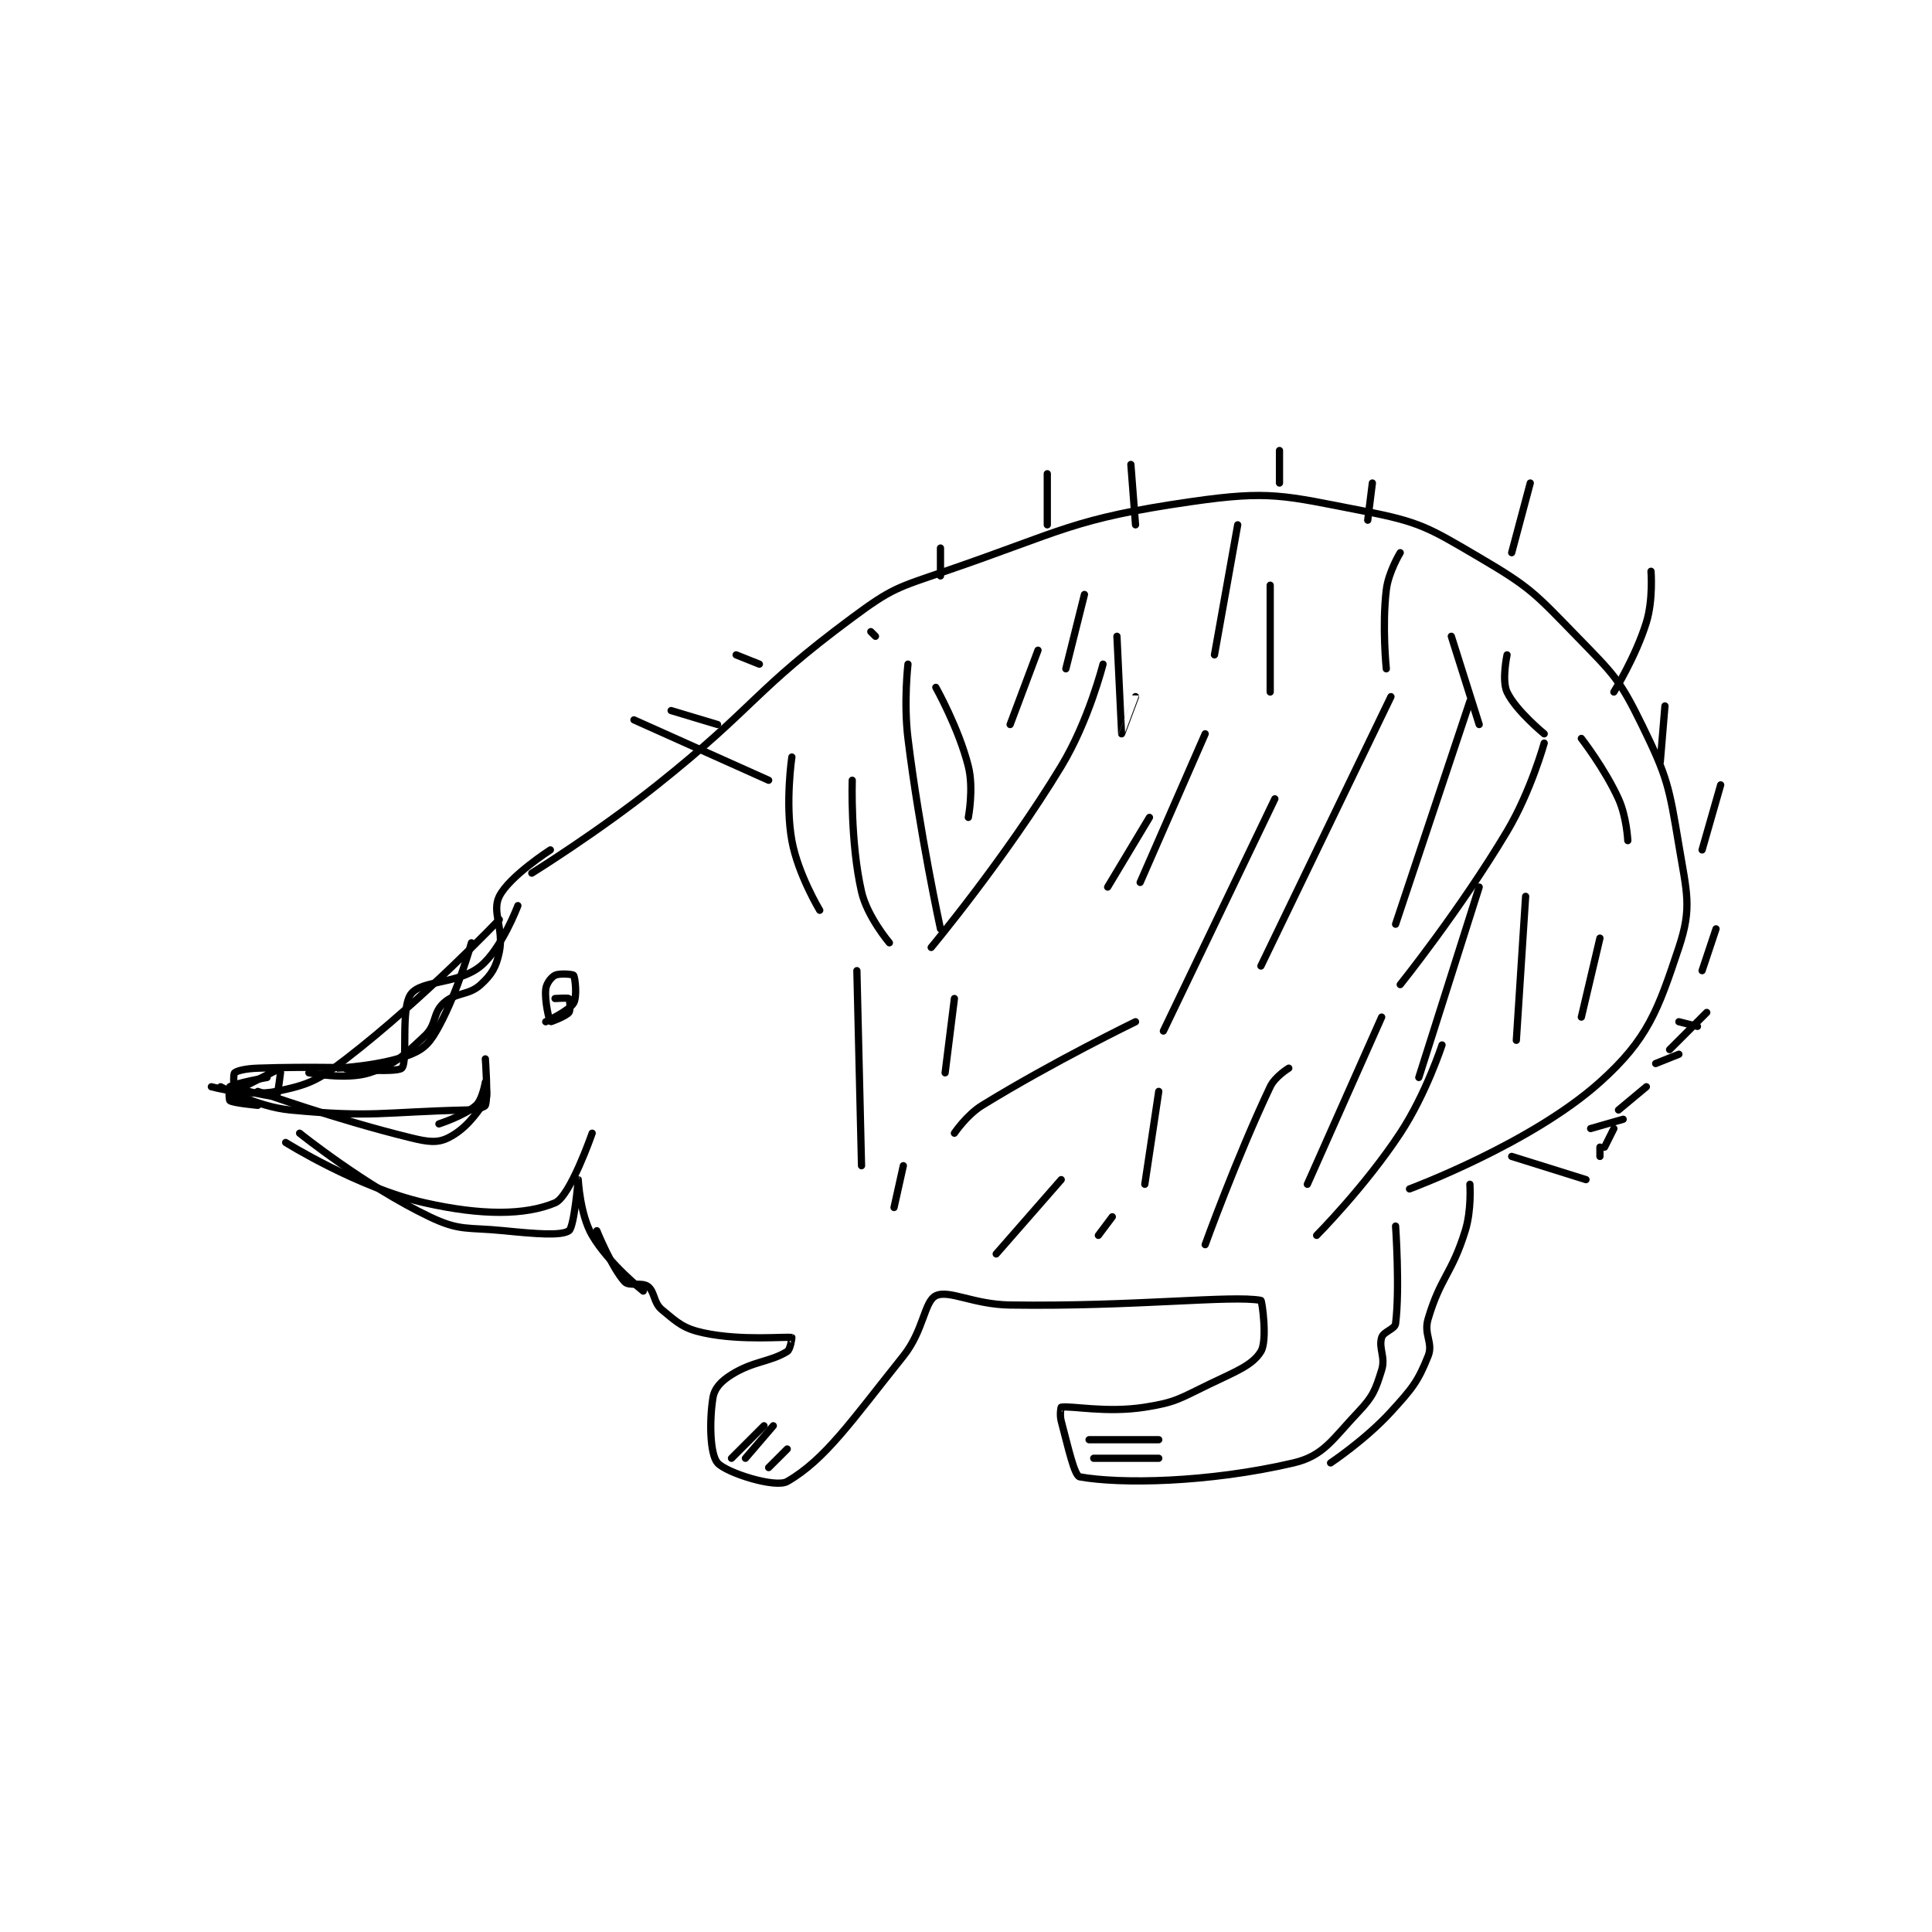 <?xml version="1.0" encoding="utf-8"?>
<!DOCTYPE svg PUBLIC "-//W3C//DTD SVG 1.1//EN" "http://www.w3.org/Graphics/SVG/1.1/DTD/svg11.dtd">
<svg viewBox="0 0 800 800" preserveAspectRatio="xMinYMin meet" xmlns="http://www.w3.org/2000/svg" version="1.1">
<g fill="none" stroke="black" stroke-linecap="round" stroke-linejoin="round" stroke-width="1.56">
<g transform="translate(87.52,186.552) scale(1.923) translate(-96,-200.133)">
<path id="0" d="M165 291.133 C165 291.133 179.173 282.358 192 272.133 C213.516 254.983 212.499 252.086 234 236.133 C242.58 229.767 243.701 229.661 254 226.133 C279.562 217.379 281.417 214.829 307 211.133 C324.024 208.674 326.921 209.828 344 213.133 C356.305 215.515 358.027 216.693 369 223.133 C380.011 229.596 380.95 230.825 390 240.133 C397.888 248.246 399.183 249.281 404 259.133 C409.575 270.536 409.881 272.418 412 285.133 C413.706 295.368 414.863 298.546 412 307.133 C407.49 320.665 405.344 326.86 395 336.133 C380.177 349.423 354 359.133 354 359.133 "/>
<path id="1" d="M158 301.133 C158 301.133 141.82 318.168 125 331.133 C118.888 335.845 116.922 336.701 110 338.133 C104.195 339.334 96 337.133 96 337.133 "/>
<path id="2" d="M98 337.133 C98 337.133 105.721 341.447 113 342.133 C130.878 343.82 132.573 342.572 151 342.133 C152.951 342.087 154.848 341.552 155 341.133 C155.62 339.429 155 331.133 155 331.133 "/>
<path id="3" d="M108 335.133 C108 335.133 101.284 336.331 100 337.133 C99.74 337.296 99.765 339.977 100 340.133 C100.782 340.655 106 341.133 106 341.133 "/>
<path id="4" d="M100 337.133 C100 337.133 100.55 339.796 101 340.133 C101.416 340.445 104 340.133 104 340.133 "/>
<path id="5" d="M112 349.133 C112 349.133 127.596 358.905 142 362.133 C154.254 364.88 163.55 364.821 170 362.133 C173.282 360.766 178 347.133 178 347.133 "/>
<path id="6" d="M179 368.133 C179 368.133 182.231 376.113 185 379.133 C185.937 380.156 188.713 379.168 190 380.133 C191.511 381.267 191.159 383.599 193 385.133 C196.383 387.952 197.662 389.204 202 390.133 C210.276 391.907 219.766 390.859 221 391.133 C221.021 391.138 220.708 393.697 220 394.133 C216.248 396.442 212.79 396.14 208 399.133 C205.744 400.543 204.326 402.067 204 404.133 C203.198 409.212 203.375 416.306 205 418.133 C206.891 420.261 217.431 423.611 220 422.133 C228.197 417.42 233.899 409.01 245 395.133 C249.393 389.642 249.508 383.325 252 382.133 C254.836 380.777 260.069 384.02 268 384.133 C294.713 384.515 315.735 381.973 322 383.133 C322.237 383.177 323.445 391.769 322 394.133 C320.197 397.083 316.691 398.402 311 401.133 C304.5 404.253 303.8 405.071 297 406.133 C288.719 407.427 281.189 405.769 279 406.133 C278.939 406.144 278.646 407.804 279 409.133 C280.544 414.924 281.827 420.922 283 421.133 C291.653 422.691 310.564 422.435 329 418.133 C335.54 416.607 337.397 413.031 343 407.133 C346.17 403.796 346.68 402.358 348 398.133 C348.875 395.333 347.298 393.473 348 391.133 C348.391 389.83 350.849 389.344 351 388.133 C351.942 380.601 351 367.133 351 367.133 "/>
<path id="7" d="M217 410.133 L211 417.133 "/>
<path id="8" d="M220 415.133 L216 419.133 "/>
<path id="9" d="M215 410.133 L208 417.133 "/>
<path id="10" d="M285 413.133 L300 413.133 "/>
<path id="11" d="M286 417.133 L300 417.133 "/>
<path id="12" d="M170 318.133 C170 318.133 172.812 317.946 173 318.133 C173.188 318.321 173.383 320.654 173 321.133 C172.336 321.963 169.058 323.192 169 323.133 C168.766 322.9 167.74 318.734 168 316.133 C168.121 314.927 169.154 313.556 170 313.133 C170.967 312.65 173.846 312.903 174 313.133 C174.346 313.653 174.8 317.8 174 319.133 C172.987 320.822 168 323.133 168 323.133 "/>
<path id="13" d="M288 246.133 C288 246.133 284.923 258.369 279 268.133 C266.925 288.041 251 307.133 251 307.133 "/>
<path id="14" d="M310 261.133 L296 293.133 "/>
<path id="15" d="M350 253.133 L322 311.133 "/>
<path id="16" d="M383 263.133 C383 263.133 380.113 273.557 375 282.133 C364.952 298.988 352 315.133 352 315.133 "/>
<path id="17" d="M369 294.133 L356 335.133 "/>
<path id="18" d="M379 296.133 L377 327.133 "/>
<path id="19" d="M367 254.133 L351 302.133 "/>
<path id="20" d="M246 246.133 C246 246.133 245.046 254.364 246 262.133 C248.496 282.459 253 303.133 253 303.133 "/>
<path id="21" d="M274 243.133 L268 259.133 "/>
<path id="22" d="M291 240.133 C291 240.133 291.995 261.117 292 261.133 C292.002 261.139 295 253.133 295 253.133 "/>
<path id="23" d="M317 216.133 L312 244.133 "/>
<path id="24" d="M324 229.133 L324 252.133 "/>
<path id="25" d="M352 222.133 C352 222.133 349.464 226.271 349 230.133 C348.058 237.988 349 247.133 349 247.133 "/>
<path id="26" d="M363 240.133 L369 259.133 "/>
<path id="27" d="M375 244.133 C375 244.133 373.824 249.633 375 252.133 C376.877 256.122 383 261.133 383 261.133 "/>
<path id="28" d="M391 262.133 C391 262.133 396.036 268.613 399 275.133 C400.765 279.017 401 284.133 401 284.133 "/>
<path id="29" d="M295 323.133 C295 323.133 277.342 331.692 262 341.133 C258.626 343.209 256 347.133 256 347.133 "/>
<path id="30" d="M300 338.133 L297 358.133 "/>
<path id="31" d="M361 328.133 C361 328.133 357.558 338.694 352 347.133 C344.452 358.595 334 369.133 334 369.133 "/>
<path id="32" d="M328 333.133 C328 333.133 325.054 334.908 324 337.133 C316.733 352.474 310 371.133 310 371.133 "/>
<path id="33" d="M235 312.133 L236 354.133 "/>
<path id="34" d="M221 266.133 C221 266.133 219.527 276.033 221 284.133 C222.316 291.374 227 299.133 227 299.133 "/>
<path id="35" d="M256 318.133 L254 334.133 "/>
<path id="36" d="M298 279.133 L289 294.133 "/>
<path id="37" d="M284 231.133 L280 247.133 "/>
<path id="38" d="M325 275.133 L301 325.133 "/>
<path id="39" d="M279 357.133 L265 373.133 "/>
<path id="40" d="M290 365.133 L287 369.133 "/>
<path id="41" d="M348 322.133 L332 358.133 "/>
<path id="42" d="M395 305.133 L391 322.133 "/>
<path id="43" d="M234 271.133 C234 271.133 233.566 284.483 236 295.133 C237.231 300.521 242 306.133 242 306.133 "/>
<path id="44" d="M252 251.133 C252 251.133 256.957 259.962 259 268.133 C260.199 272.927 259 279.133 259 279.133 "/>
<path id="45" d="M245 354.133 L243 363.133 "/>
<path id="46" d="M195 256.133 L205 259.133 "/>
<path id="47" d="M209 244.133 L214 246.133 "/>
<path id="48" d="M238 239.133 L239 240.133 "/>
<path id="49" d="M253 221.133 L253 227.133 "/>
<path id="50" d="M276 205.133 L276 216.133 "/>
<path id="51" d="M294 203.133 L295 216.133 "/>
<path id="52" d="M326 200.133 L326 207.133 "/>
<path id="53" d="M346 207.133 L345 215.133 "/>
<path id="54" d="M380 207.133 L376 222.133 "/>
<path id="55" d="M406 226.133 C406 226.133 406.496 232.27 405 237.133 C402.73 244.511 398 252.133 398 252.133 "/>
<path id="56" d="M409 255.133 L408 267.133 "/>
<path id="57" d="M421 272.133 L417 286.133 "/>
<path id="58" d="M420 303.133 L417 312.133 "/>
<path id="59" d="M418 321.133 L410 329.133 "/>
<path id="60" d="M405 337.133 L399 342.133 "/>
<path id="61" d="M398 346.133 L396 350.133 "/>
<path id="62" d="M395 350.133 L395 352.133 "/>
<path id="63" d="M187 258.133 L216 271.133 "/>
<path id="64" d="M376 352.133 L392 357.133 "/>
<path id="65" d="M393 346.133 L400 344.133 "/>
<path id="66" d="M407 332.133 L412 330.133 "/>
<path id="67" d="M412 323.133 L416 324.133 "/>
<path id="68" d="M367 358.133 C367 358.133 367.395 363.637 366 368.133 C363.093 377.502 360.687 378.065 358 387.133 C356.994 390.528 359.157 392.24 358 395.133 C355.801 400.631 354.62 402.073 350 407.133 C344.527 413.128 337 418.133 337 418.133 "/>
<path id="69" d="M117 334.133 C117 334.133 125.052 335.716 130 334.133 C135.541 332.36 137.344 330.498 142 326.133 C144.522 323.769 143.625 321.31 146 319.133 C148.66 316.695 151.34 317.572 154 315.133 C156.375 312.956 157.31 311.41 158 308.133 C159.055 303.12 156.321 299.491 158 296.133 C160.168 291.797 169 286.133 169 286.133 "/>
<path id="70" d="M162 298.133 C162 298.133 158.526 307.395 154 311.133 C149.18 315.115 141.342 314.103 139 317.133 C136.664 320.156 138.421 331.712 137 333.133 C135.894 334.239 123 333.134 123 333.133 C123 333.133 132.854 332.648 139 330.133 C142.016 328.899 143.224 327.413 145 324.133 C149.185 316.408 152 306.133 152 306.133 "/>
<path id="71" d="M106 338.133 C106 338.133 122.986 344.228 139 348.133 C142.615 349.015 144.669 349.299 147 348.133 C150.497 346.385 152.758 343.496 155 340.133 C155.673 339.125 155.001 336.133 155 336.133 C154.998 336.135 154.371 339.9 153 341.133 C150.554 343.335 145 345.133 145 345.133 "/>
<path id="72" d="M115 347.133 C115 347.133 129.175 358.535 143 365.133 C149.586 368.277 151.068 367.34 159 368.133 C165.812 368.815 171.349 369.269 173 368.133 C174.128 367.358 175 357.133 175 357.133 C175.005 357.134 175.359 364.606 178 369.133 C181.538 375.198 189 381.133 189 381.133 "/>
<path id="73" d="M129 333.133 C129 333.133 117.263 332.731 106 333.133 C103.534 333.221 101.632 333.627 101 334.133 C100.738 334.343 100.764 337.002 101 337.133 C102.43 337.928 109.208 339.45 110 339.133 C110.328 339.002 111.014 333.137 111 333.133 C110.866 333.095 103 337.133 103 337.133 "/>
</g>
</g>
</svg>
